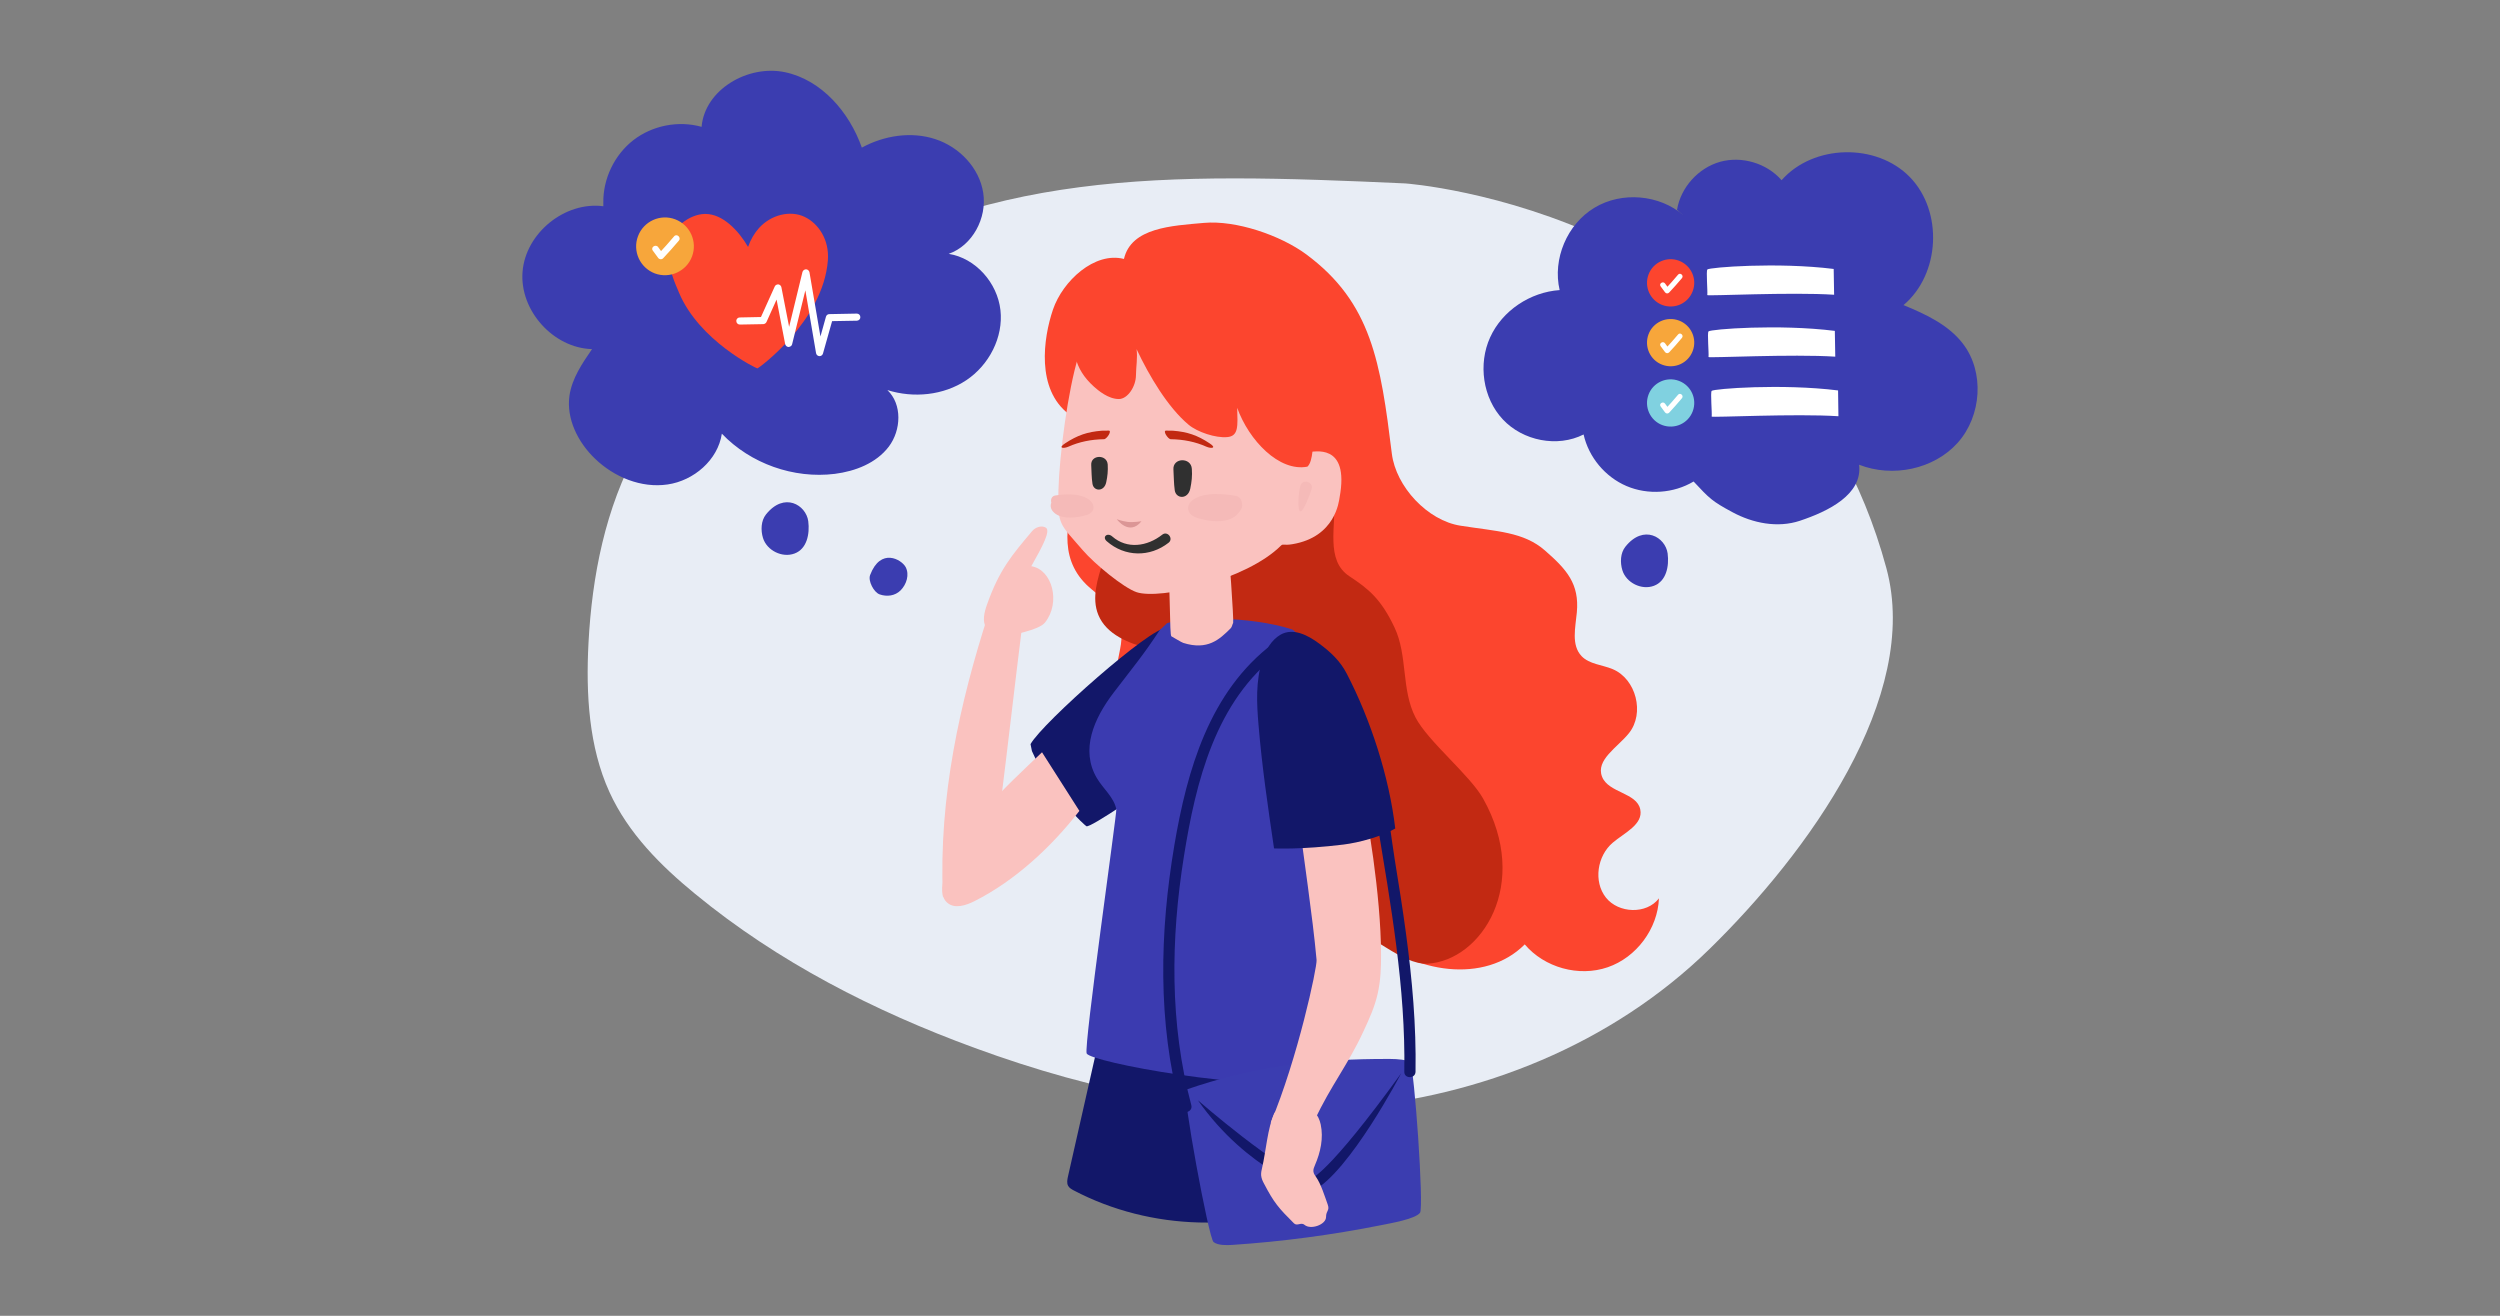 <?xml version="1.0" encoding="utf-8"?>
<!-- Generator: Adobe Illustrator 13.0.0, SVG Export Plug-In . SVG Version: 6.00 Build 14948)  -->
<!DOCTYPE svg PUBLIC "-//W3C//DTD SVG 1.1//EN" "http://www.w3.org/Graphics/SVG/1.1/DTD/svg11.dtd">
<svg version="1.1" id="Layer_1" xmlns="http://www.w3.org/2000/svg" xmlns:xlink="http://www.w3.org/1999/xlink" x="0px" y="0px"
	 width="380px" height="200px" viewBox="0 0 380 200" enable-background="new 0 0 380 200" xml:space="preserve">
<rect x="0" y="0" width="380" height="200" fill="#808080" stroke="none"/>
<rect fill-rule="evenodd" clip-rule="evenodd" fill="none" width="380" height="200"/>
<g>
	<path fill="#E8EDF5" d="M286.733,86.373C272.026,31.96,213.601,27.88,213.601,27.88c-36.654-1.667-64.401-2.253-92.868,16.346
		C111.346,50.36,102.52,58.133,97,68.16c-5,9.053-7.013,19.426-7.547,29.546c-0.414,7.828,0.067,15.84,3.174,22.667
		c2.879,6.318,7.813,11.213,13.04,15.506c12.574,10.334,27.214,17.813,42.507,23.413c18.04,6.613,37.36,10.72,57.013,9.054
		c19.653-1.667,39.707-9.479,54.641-24.08C274.761,129.68,292.026,105.934,286.733,86.373z"/>
	<path fill="#3B3DB0" d="M91.707,31.346c-5.853-0.76-11.813,4.08-12.28,9.96c-0.466,5.88,4.667,11.6,10.561,11.76
		c-1.493,2.174-3.04,4.44-3.427,7.053c-0.507,3.547,1.293,7.121,3.88,9.601c2.906,2.8,7.027,4.506,11.027,3.92
		c3.986-0.574,7.653-3.72,8.253-7.72c4.36,4.56,10.92,6.88,17.173,6.107c3.12-0.4,6.294-1.627,8.2-4.134
		c1.894-2.506,2.067-6.44-0.213-8.6c3.973,1.253,8.52,0.813,11.986-1.493s5.667-6.533,5.2-10.667
		c-0.466-4.133-3.76-7.893-7.867-8.547c3.627-1.266,5.84-5.453,5.253-9.253c-0.573-3.813-3.64-7-7.293-8.187
		c-3.667-1.2-7.787-0.546-11.16,1.293c-1.893-5.374-6.107-10.293-11.693-11.467c-5.586-1.173-12.173,2.613-12.667,8.307
		c-3.521-0.986-7.48-0.213-10.373,2.027c-2.88,2.24-4.627,5.88-4.561,9.533V31.346z"/>
	<path fill="#FC452E" d="M115.133,56c-0.173,0-8.854-4.2-11.92-11.506l-0.16-0.387c-0.733-1.693-1.813-4.253-1.293-7.24
		c0.4-2.2,2.973-4.293,5.36-4.347c0.027,0,0.067,0,0.094,0c2.6-0.014,5.027,2.48,6.493,5.013c0.387-1.12,0.96-2.093,1.667-2.879
		c1.827-2.014,4.734-2.734,6.92-1.693c2.12,1.013,3.773,3.479,3.546,6.586C125.133,48.867,115.253,56,115.133,56z"/>
	<path fill="#FFFFFF" d="M124.574,54.133c-0.014,0-0.027,0-0.027,0c-0.253-0.014-0.467-0.2-0.507-0.454l-1.626-9.546l-2.014,8.2
		c-0.054,0.24-0.267,0.373-0.533,0.413c-0.253-0.014-0.467-0.187-0.521-0.44l-1.307-6.773l-1.533,3.414
		c-0.093,0.187-0.28,0.307-0.479,0.32l-3.56,0.066h-0.014c-0.293,0-0.533-0.24-0.533-0.533c-0.013-0.307,0.227-0.547,0.52-0.547
		l3.227-0.066l2.093-4.64c0.094-0.213,0.32-0.333,0.561-0.32c0.227,0.041,0.413,0.213,0.453,0.44l1.173,6.013l2.026-8.333
		c0.066-0.239,0.307-0.413,0.547-0.413c0.253,0.013,0.467,0.2,0.52,0.453l1.667,9.76l0.84-3.013
		c0.066-0.227,0.266-0.387,0.506-0.387l4.173-0.08h0.014c0.293,0,0.533,0.227,0.533,0.533c0.013,0.294-0.227,0.533-0.52,0.547
		l-3.773,0.066l-1.387,4.92C125.027,53.973,124.813,54.133,124.574,54.133z"/>
	<path fill="#F7A63B" d="M105.187,38.987c-0.854,2.267-3.387,3.413-5.654,2.573c-2.266-0.867-3.414-3.387-2.56-5.653
		c0.854-2.28,3.387-3.427,5.654-2.573C104.893,34.187,106.04,36.72,105.187,38.987z"/>
	<path fill="#FFFFFF" d="M99.227,38.093c0.267,0.36,0.547,0.733,0.813,1.106c0.187,0.253,0.547,0.28,0.761,0.054
		c0.827-0.88,1.613-1.76,2.387-2.68c0.399-0.48-0.32-1.121-0.72-0.654c-0.773,0.92-1.574,1.813-2.387,2.68
		c0.253,0.027,0.506,0.04,0.76,0.066c-0.266-0.373-0.533-0.747-0.8-1.106C99.667,37.053,98.854,37.586,99.227,38.093z"/>
	<path fill="#3B3DB0" d="M122.854,79.213c-0.333-2.44-3.64-4.507-6.427-1.014c-0.76,0.96-0.813,2.4-0.453,3.574
		c0.587,1.906,2.934,3.066,4.8,2.36C122.64,83.44,123.107,81.187,122.854,79.213z"/>
	<path fill="#3B3DB0" d="M137.654,86.187c-0.627-1.147-3.8-3-5.4,1.227c-0.333,0.893,0.573,2.626,1.453,2.933
		c1.106,0.387,2.333,0.228,3.174-0.6C137.8,88.827,138.267,87.333,137.654,86.187z"/>
	<path fill="#FC452E" d="M162.467,62.947c-4.987-3.787-3.893-11.533-2.414-15.894c1.48-4.347,6.333-8.84,10.787-7.693
		c1.107-4.773,7.267-5.04,12.147-5.479c4.88-0.44,11.639,1.879,15.573,4.786c9.921,7.36,11.293,16.427,13,30.294
		c0.627,5.026,5.44,10.173,10.44,10.946c5.48,0.867,9.587,0.92,12.84,3.773c3.293,2.88,5.239,5.041,4.84,9.4
		c-0.214,2.293-0.88,4.973,0.72,6.653c1.188,1.241,3.135,1.307,4.721,1.974c3.572,1.493,4.906,6.706,2.48,9.733
		c-1.721,2.16-5.107,4.066-4.081,6.639c0.974,2.455,5.28,2.387,5.801,4.961c0.466,2.28-2.414,3.547-4.173,5.039
		c-2.374,2-2.975,5.908-1.054,8.348c1.919,2.426,6.187,2.586,8.066,0.12c-0.187,4.626-3.427,8.987-7.801,10.479
		c-4.386,1.508-9.613,0.053-12.599-3.479c-6.068,6.106-16.975,4.32-23.348-1.48c-6.373-5.786-9.359-14.333-12.105-22.493
		c-3.374-10.066-22.868-6.627-26.241-16.68c-1.293-3.854,3.693-6.96-4.093-13.28c-10.093-8.187,4.2-22.28-2.2-30.16L162.467,62.947z
		"/>
	<path fill="#C22912" d="M168.586,62.293c3.027,7.227,1.521,15.507-0.88,22.96c-0.867,2.68-1.826,5.613-0.76,8.213
		c1.227,3,4.667,4.346,7.8,5.146c3.134,0.8,6.587,1.506,8.653,4c2.174,2.626,2.106,6.374,2.387,9.773
		c0.36,4.507,1.547,9.026,4,12.84c2.453,3.813,6.267,6.853,10.679,7.827c3.227,0.72,0.761,7,3.975,7.72
		c3.76,0.84,8.653,5.919,12.547,5.707c8.213-0.468,15.746-12.106,8.439-25.106c-2-3.561-8.4-8.707-10.267-12.32
		c-2.187-4.214-1.16-9.4-3.2-13.694c-2.054-4.333-3.947-5.854-6.84-7.76c-3.733-2.454-1.987-7.64-2.334-12.094
		c-0.293-3.733-3.387-4.093-5.013-7.467c-0.867-1.786-2.081-3.813-4.066-3.933c-2.574-0.16-3.72,0-5.827-1.521
		c-0.507-0.36-0.814-0.933-1.094-1.493c-1.267-2.387-2.747-4.88-5.187-6.066c-2.773-1.373-6.08-0.72-9.08,0.08
		c-3.133,0.84-6.44,1.959-8.347,4.586L168.586,62.293z"/>
	<path fill="#121769" d="M181.92,97.32c-0.947-1.174-3.16-1.641-4.667-1.84c-2.173-0.307-18.733,14.293-20.613,17.626l0.213,1.054
		c3.093,7,8.12,11.347,8.28,11.427c0.6,0.307,9.48-5.867,13.293-8.467c1.08-0.733,2.187-1.507,2.92-2.586
		c1.08-1.601,1.187-3.667,1.267-5.601c0.08-2.32,0.16-4.641,0.253-6.96C182.92,100.36,182.934,98.586,181.92,97.32z"/>
	<path fill="#121769" d="M167.84,154.48c-1.84,8.106-3.667,16.227-5.506,24.333c-0.107,0.479-0.214,1.014,0.026,1.44
		c0.187,0.333,0.533,0.52,0.854,0.692c11.707,6.147,26.267,6.52,38.252,0.987c0.334-0.147,0.667-0.308,0.867-0.613
		c0.214-0.32,0.214-0.747,0.201-1.134c-0.16-7.613-0.934-15.199-2.308-22.68c-0.094-0.507-0.214-1.054-0.601-1.387
		c-0.318-0.253-0.759-0.307-1.16-0.359c-10.306-1.214-20.746-1.44-31.093-0.667L167.84,154.48z"/>
	<path fill="#3B3BB0" d="M200.547,106.254c-1.239-4.653-2.747-10.134-4.214-10.6C190,93.6,180.093,93.733,177.4,94.72l-1.12,1.053
		c-2.493,3.8-3.959,5.52-6.986,9.48c-3.04,3.973-5.106,8.746-2.561,13.039c0.96,1.613,2.587,2.894,2.947,4.72
		c0.107,0.521-4.973,36.094-4.506,37.12c0.573,1.28,24.959,5.934,36.147,4.175C203.267,145.106,205.507,124.906,200.547,106.254z"/>
	<path fill="#3B3DB0" d="M214.359,161.534c-0.347-0.455-1.946-0.574-3.079-0.574c-11.573-0.039-20.947,1.188-31.027,4.681
		c-0.626,0.212,3.453,22.599,4.213,23.159c0.707,0.521,1.973,0.48,2.84,0.427c7.614-0.507,15.2-1.52,22.681-3.013
		c1.213-0.254,5.106-0.894,5.853-1.867C216.466,183.547,214.974,162.347,214.359,161.534z"/>
	<path fill="#FAC2BF" d="M197.32,123.56c0.827,6.881,2.173,15.453,2.8,22.361c0.094,1.092-2.854,14.919-6.973,24.732
		c2.52,0.334,6.387,0.293,6.72-0.453c2.347-5.08,5.039-8.36,7.387-13.454c0.853-1.84,1.706-3.692,2.146-5.68
		c0.453-1.96,0.534-4,0.521-6.013c-0.015-9.014-2.16-21.707-2.908-24.201c-3.547,0.188-6.773-0.639-9.586,1.507L197.32,123.56z"/>
	<path fill="#FAC2BF" d="M158.387,114.347c-5.613,5.36-12.574,11.56-14.84,18.974c-0.414,1.32-0.613,2.987,0.44,3.894
		c1.12,0.986,2.867,0.412,4.187-0.268c6.147-3.106,11.68-8.254,15.893-13.692L158.387,114.347z"/>
	<path fill="#FAC2BF" d="M143.32,136.293c-0.667-15.239,2.667-29.68,6.787-42.56c1.866-0.026,3.52,0.4,5.387,0.374
		c-1.374,11.013-2.107,17.693-3.48,28.707c-0.2,1.613-1.04,3.387-1.693,4.894c-1.467,3.426-2.561,6.573-5.8,8.426L143.32,136.293z"
		/>
	<path fill="#FAC2BF" d="M186.533,82.547c-0.293-0.307-6.707,1-9.187,0.947l0.041,0.546c0.56,5.294,0.36,12.547,0.667,12.681
		c0.214,0.106,1.56,0.934,1.8,1c3.707,1.173,5.52-0.533,7.186-2.2c0.254-0.253,0.228-0.52,0.4-0.84
		C187.56,94.44,186.787,82.787,186.533,82.547z"/>
	<path fill="#FAC2BF" d="M203.613,75.64c1.601-8.601-4.187-6.8-4.493-7c-5.214-3.333-10.88-10.787-16-14.28
		c-5.72-3.907-11.506-3.387-17.653-0.2l-1.56,0.027c-1.573,5.106-2.894,15-3.026,20.346c-0.147,5.36,0.2,5.027,3.693,9.094
		c1.799,2.093,6.213,5.719,8.186,6.386c3.586,1.2,16.707-1.84,21.96-7.093c0.307-0.293,0.428,0.014,1.707-0.2
		C203.026,81.627,203.52,76.12,203.613,75.64z"/>
	<path fill="#FC452E" d="M163.28,48.574c-0.413,4.493-0.093,7.399,2.987,10.186c0.667,0.6,2.2,1.894,3.799,1.894
		c1.333,0,2.587-1.894,2.6-3.614c0.013-1.333,0.267-2.653,0.093-3.973c1.934,4.121,4.787,8.88,7.894,11.48
		c1.346,1.133,4.133,2.053,5.879,1.893c1.76-0.146,1.6-1.693,1.52-4.453c1.787,4.96,6.374,9.76,10.667,8.947
		c0.906-0.76,0.854-3.747,0.947-4.934c0.853-10.04-0.227-17.173-8.334-20.92c-7.32-3.387-13.56-4.854-21.066-1.893
		c-1.333,0.52-6.64,2.879-6.4,4.293L163.28,48.574z"/>
	<path fill="#F5BAB8" d="M197.653,73.84c-0.267,0.92-0.506,3.76,0,3.893c0.426,0.121,1.453-2.493,1.721-3.413
		C199.68,73.213,197.96,72.733,197.653,73.84z"/>
	<path fill="#303030" d="M181.16,71.267c0.08,1.053-0.027,1.986-0.24,3.013c-0.36,1.681-2.173,1.56-2.36,0.24
		c-0.146-1.053-0.134-2.106-0.2-3.16C178.24,69.547,181.053,69.467,181.16,71.267z"/>
	<path fill="#303030" d="M168.373,70.613c0.053,0.947-0.027,1.773-0.227,2.693c-0.32,1.506-1.933,1.387-2.093,0.213
		c-0.146-0.934-0.133-1.88-0.187-2.827C165.76,69.093,168.267,69.013,168.373,70.613z"/>
	<path fill="#F5BAB8" d="M188.8,76.6c-0.041-0.507-0.267-1.12-1.014-1.24c-1.853-0.307-4.36-0.547-6.093,0.387
		c-0.707,0.373-1.347,1.093-1.014,1.96c0.347,0.88,1.494,1.08,2.307,1.28c1.546,0.373,3.96,0.466,5.146-0.88
		C188.547,77.627,188.907,77.227,188.8,76.6z"/>
	<path fill="#F5BAB8" d="M159.8,76.414c-0.134-0.48,0.04-1.027,0.626-1.107c1.48-0.213,3.467-0.346,4.867,0.48
		c0.573,0.347,1.106,0.973,0.867,1.68c-0.253,0.733-1.16,0.867-1.8,1.013c-1.227,0.28-3.333,0.427-4.32-0.747
		C159.693,77.333,159.627,76.827,159.8,76.414z"/>
	<path fill="#C22912" d="M183.36,67.893c-1.627-0.733-3.467-1.106-5.413-1.133c-0.414,0-1.307-1.373-0.653-1.307l1,0.014
		c2.173,0.173,3.693,0.68,5.546,1.906C185.04,68.146,184.08,68.213,183.36,67.893z"/>
	<path fill="#C22912" d="M162.4,67.893c1.64-0.733,3.467-1.106,5.413-1.133c0.414,0,1.307-1.373,0.667-1.307l-1.013,0.014
		c-2.173,0.173-3.68,0.68-5.547,1.906C160.72,68.146,161.693,68.213,162.4,67.893z"/>
	<path fill="#DB9696" d="M173.506,79.227c0,0-1.186,0.2-2.066,0.107c-0.866-0.107-1.693-0.414-1.693-0.414
		S171.654,81.547,173.506,79.227z"/>
	<path fill="#303030" d="M177.627,82.494c-2.854,2.239-6.667,2.173-9.4-0.227c-0.747-0.654,0.094-1.387,0.84-0.72
		c2.227,1.947,5.28,1.546,7.6-0.28C177.467,80.64,178.414,81.88,177.627,82.494z"/>
	<path fill="#121769" d="M182.08,167.239c0,0,12.427,10.84,17.106,11.975c0,0,2.506-0.453,13.801-16.081
		c0,0-7.867,15.054-13.453,17.907C199.534,181.04,189.6,177.96,182.08,167.239z"/>
	<path fill="#FAC2BF" d="M193.707,169.173c-1.04,2.254-1.294,5.921-1.867,8.334c-0.094,0.373-0.173,0.76-0.147,1.146
		c0.041,0.44,0.214,0.854,0.428,1.24c1.521,2.92,2.227,3.732,4.56,6.053c0.48,0.48,1.094-0.213,1.601,0.227
		c0.906,0.801,3.279,0,3.279-1.199c0-0.986,0.588-0.947,0.254-1.88c-0.439-1.214-1.027-3.134-1.773-4.188
		c-0.173-0.253-0.36-0.507-0.399-0.813c-0.054-0.348,0.105-0.694,0.239-1.015c0.84-1.932,1.307-4.105,0.866-6.158
		c-0.159-0.707-0.438-1.44-1.039-1.867c-0.468-0.347-1.081-0.44-1.653-0.48c-1.387-0.107-2.773,0.014-4.12,0.373L193.707,169.173z"
		/>
	<path fill="#121769" d="M181.08,167.987c-3.307-12.374-3.133-25.28-1.12-37.854c1.799-11.266,4.786-23.573,14.414-30.839
		c0.865-0.653,0.013-2.147-0.867-1.48c-9.667,7.307-13.067,19.241-15,30.627c-2.239,13.267-2.573,26.919,0.92,40
		C179.707,169.493,181.36,169.054,181.08,167.987z"/>
	<path fill="#121769" d="M215.16,162.906c0.12-7.026-0.507-14-1.44-20.946c-0.506-3.787-1.106-7.547-1.72-11.319
		c-0.534-3.214-0.786-6.628-1.773-9.747c-0.707-2.253-1.773-4.413-2.72-6.573c-1.214-2.761-1.773-5.32-2.32-8.267
		c-0.906-4.975-3.174-7.84-8.334-8.187c-1.106-0.066-1.092,1.64,0,1.72c7.48,0.494,6.135,7.933,8.135,13.16
		c1.56,4.094,3.626,7.801,4.333,12.175c2.066,12.572,4.347,25.186,4.133,37.985C213.427,164,215.147,164,215.16,162.906z"/>
	<path fill="#121769" d="M204.707,102.399c-1-1.933-2.44-3.28-4.188-4.573c-1.759-1.307-3.96-2.427-5.866-1.36
		c-1.399,0.8-2.267,2.333-2.773,3.879c-1.027,3.134-0.867,6.534-0.587,9.827c0.521,6.293,1.44,12.547,2.36,18.787
		c0,0,4.066,0.213,10.561-0.586c2.373-0.295,5.813-1.227,7.865-2.44C211.16,118.106,208.347,109.399,204.707,102.399z"/>
	<path fill="#FAC2BF" d="M152.213,96.813c1.493-0.28,5.68-1,6.626-2.186c2.44-3.053,1.107-8.067-2.08-8.561
		c1.72-3.053,2.973-5.4,2.201-5.867c-0.654-0.387-1.587-0.053-2.08,0.533c-3.054,3.627-4.987,5.867-6.854,11.16
		c-0.414,1.173-0.773,2.547-0.093,3.601c0.546,0.84,1.6,1.186,2.573,1.467L152.213,96.813z"/>
	<path fill="#3B3DB0" d="M255.906,32.733c-3.667-3.173-9.399-3.667-13.547-1.159c-4.159,2.493-6.399,7.799-5.293,12.52
		c-4.466,0.307-8.707,3.106-10.56,7.174c-1.854,4.053-1.133,9.213,1.92,12.479c3.054,3.267,8.293,4.307,12.28,2.293
		c0.773,3.454,3.28,6.454,6.532,7.841c3.254,1.387,7.16,1.12,10.188-0.693c2.426,2.586,2.76,2.973,5.881,4.653
		c3.119,1.693,6.893,2.44,10.266,1.32c4.32-1.44,9.547-3.987,9.014-8.52c5.08,1.987,11.373,0.706,15-3.36s4.093-10.747,0.76-15.066
		c-2.214-2.867-5.667-4.467-9.014-5.84c5.573-4.693,6.054-14.24,0.96-19.466c-5.093-5.213-14.667-4.987-19.493,0.48
		c-2.253-2.586-6.066-3.72-9.373-2.787c-3.307,0.947-5.961,3.894-6.521,7.293L255.906,32.733z"/>
	<path fill="#3B3DB0" d="M253.48,84.12c-0.333-2.453-3.641-4.506-6.427-1.013c-0.761,0.959-0.814,2.399-0.453,3.573
		c0.586,1.907,2.934,3.067,4.799,2.36C253.267,88.346,253.733,86.093,253.48,84.12z"/>
	<path fill="#FFFFFF" d="M278.72,40.88c-8.572-1.067-18.92-0.24-19.2,0.08c-0.212,0.239,0.067,3.333-0.013,3.893
		c-0.026,0.173,12.747-0.48,19.279-0.053L278.72,40.88z"/>
	<path fill="#FFFFFF" d="M278.894,50.293c-8.561-1.067-18.92-0.254-19.201,0.08c-0.212,0.24,0.081,3.333,0,3.894
		c-0.025,0.173,12.734-0.48,19.268-0.054L278.894,50.293z"/>
	<path fill="#FFFFFF" d="M279.387,59.346c-8.573-1.066-18.934-0.253-19.214,0.067c-0.213,0.253,0.081,3.346,0,3.907
		c-0.025,0.173,12.733-0.48,19.268-0.053L279.387,59.346z"/>
	<path fill="#FC452E" d="M257.293,44.253c-0.692,1.866-2.759,2.8-4.626,2.106c-1.854-0.706-2.787-2.773-2.094-4.627
		c0.693-1.866,2.773-2.799,4.627-2.106C257.054,40.333,258,42.4,257.293,44.253z"/>
	<path fill="#FFFFFF" d="M252.413,43.52c0.228,0.307,0.454,0.6,0.666,0.906c0.16,0.214,0.44,0.24,0.628,0.041
		c0.667-0.707,1.319-1.44,1.946-2.187c0.334-0.387-0.254-0.92-0.587-0.533c-0.626,0.747-1.28,1.48-1.946,2.2
		c0.213,0.014,0.414,0.026,0.626,0.04c-0.227-0.307-0.438-0.6-0.667-0.907C252.773,42.68,252.12,43.107,252.413,43.52z"/>
	<path fill="#F7A63B" d="M257.293,53.346c-0.692,1.854-2.759,2.8-4.626,2.094c-1.854-0.693-2.787-2.76-2.094-4.627
		c0.693-1.853,2.773-2.786,4.627-2.093S258,51.494,257.293,53.346z"/>
	<path fill="#FFFFFF" d="M252.413,52.613c0.228,0.293,0.454,0.6,0.666,0.893c0.16,0.214,0.44,0.24,0.628,0.054
		c0.667-0.707,1.319-1.44,1.946-2.2c0.334-0.387-0.254-0.92-0.587-0.52c-0.626,0.747-1.28,1.48-1.946,2.187
		c0.213,0.013,0.414,0.04,0.626,0.053c-0.227-0.307-0.438-0.6-0.667-0.907C252.773,51.76,252.12,52.2,252.413,52.613z"/>
	<path fill="#80D1E0" d="M257.293,62.52c-0.692,1.853-2.759,2.787-4.626,2.093c-1.854-0.693-2.787-2.773-2.094-4.626
		c0.693-1.854,2.773-2.8,4.627-2.094C257.054,58.586,258,60.654,257.293,62.52z"/>
	<path fill="#FFFFFF" d="M252.413,61.773c0.228,0.307,0.454,0.613,0.666,0.906c0.16,0.213,0.44,0.24,0.628,0.053
		c0.667-0.72,1.319-1.453,1.946-2.2c0.334-0.387-0.254-0.92-0.587-0.533c-0.626,0.76-1.28,1.48-1.946,2.2
		c0.213,0.014,0.414,0.027,0.626,0.041c-0.227-0.293-0.438-0.6-0.667-0.894C252.773,60.934,252.12,61.373,252.413,61.773z"/>
</g>
</svg>
